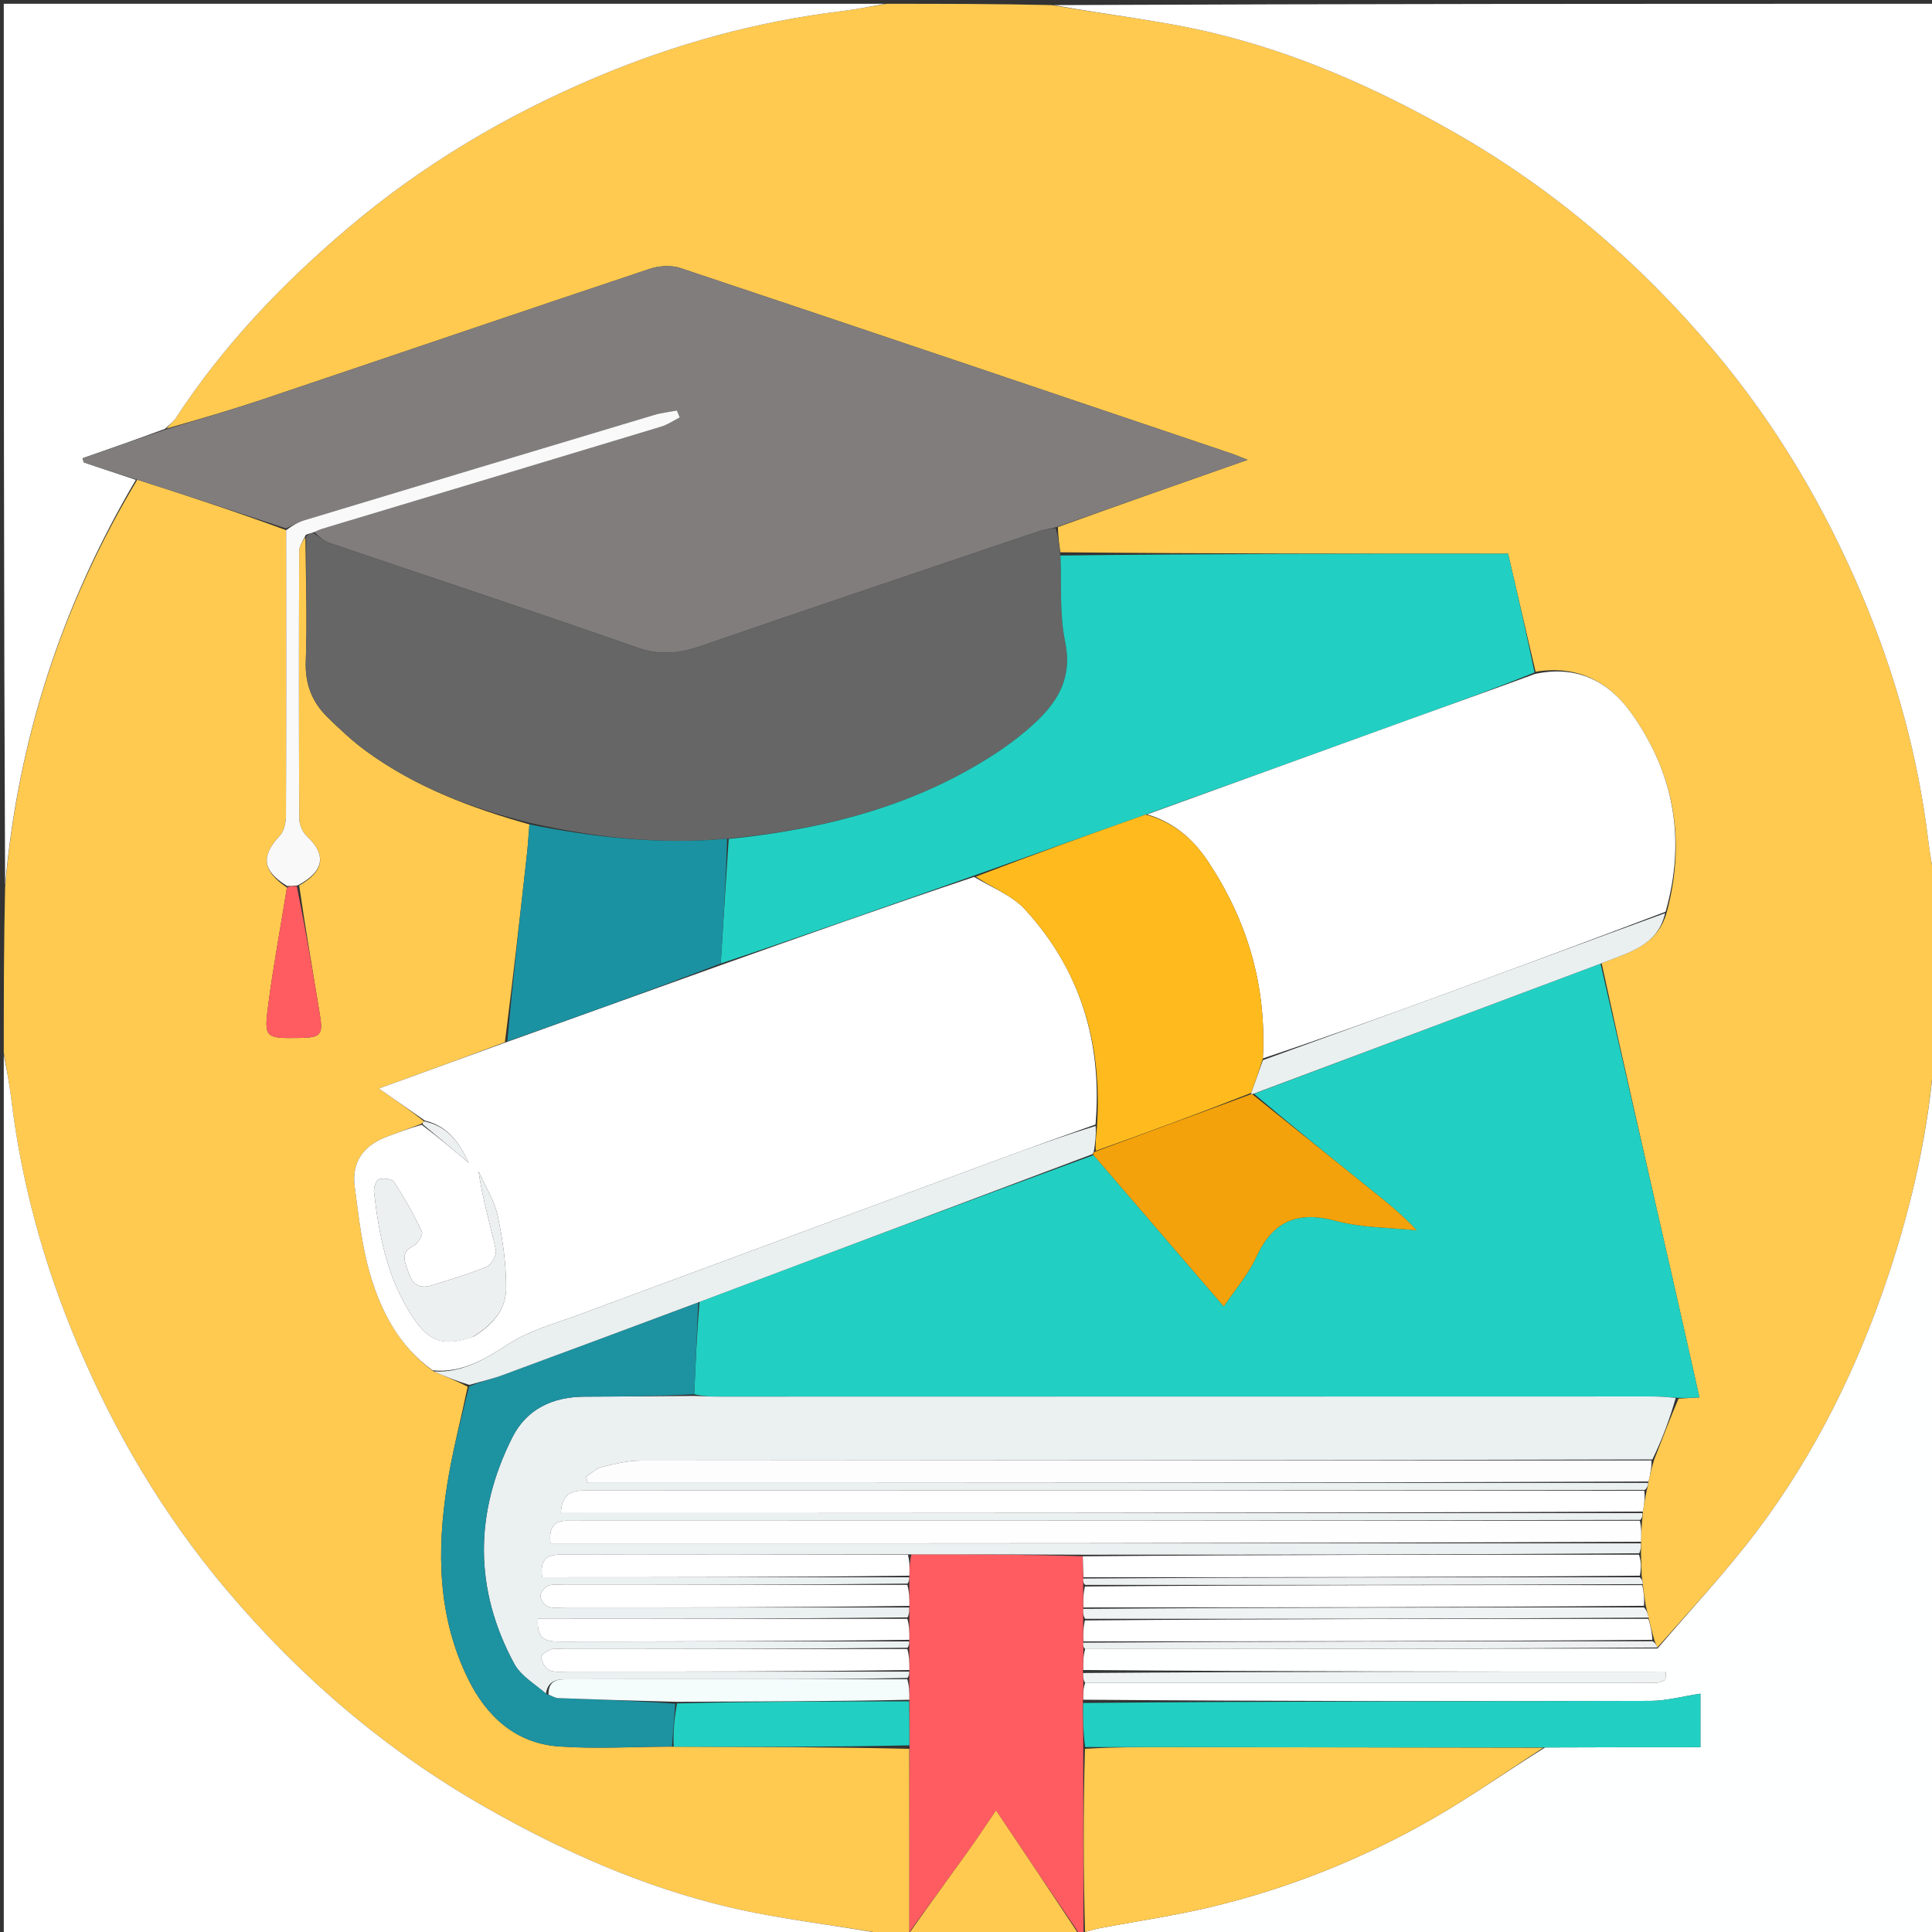 <svg version="1.1" id="Layer_1" xmlns="http://www.w3.org/2000/svg" xmlns:xlink="http://www.w3.org/1999/xlink" x="0px" y="0px"
	 width="100%" viewBox="0 0 512 512" enable-background="new 0 0 512 512" xml:space="preserve">
<rect x="0" y="0" width="512" height="512" fill="#333333" stroke="none"/>
<path fill="#FFCA4F" opacity="1" stroke="none" 
	d="
M513,235 
	C513,249.354 513,263.708 512.65,278.766 
	C511.141,299.467 506.777,318.878 500.496,337.782 
	C492.414,362.104 481.19,385.022 465.752,405.555 
	C457.55,416.464 448.131,426.457 439.201,436.606 
	C438.921,435.877 438.701,435.406 438.387,434.561 
	C437.81,432.461 437.328,430.736 436.89,428.688 
	C436.676,427.569 436.418,426.773 436.15,425.547 
	C435.838,423.434 435.538,421.752 435.367,419.817 
	C435.338,419.043 435.18,418.521 435.056,417.572 
	C434.997,415.433 434.903,413.722 434.876,411.638 
	C434.907,410.512 434.871,409.758 434.898,408.579 
	C434.986,406.44 435.011,404.726 435.196,402.785 
	C435.316,402.034 435.275,401.509 435.384,400.578 
	C435.764,398.466 435.994,396.761 436.422,394.851 
	C436.673,394.093 436.728,393.54 436.869,392.613 
	C437.35,390.506 437.745,388.773 438.387,386.779 
	C440.575,381.244 442.518,375.968 444.849,370.652 
	C446.794,370.527 448.351,370.442 450.369,370.332 
	C447.797,358.921 445.414,348.23 442.974,337.553 
	C436.715,310.16 430.43,282.773 424.454,255.269 
	C431.66,252.401 439.333,250.627 441.755,241.583 
	C446.851,222.403 443.591,204.96 432.476,189.204 
	C426.427,180.63 418.011,176.178 406.944,178.015 
	C404.461,167.454 402.103,157.285 399.657,146.741 
	C359.956,146.741 320.511,146.741 281.009,146.361 
	C280.672,143.958 280.391,141.934 280.355,139.669 
	C296.895,133.706 313.189,127.985 330.617,121.865 
	C328.333,120.963 327.427,120.559 326.492,120.243 
	C277.786,103.8 229.091,87.327 180.333,71.042 
	C177.902,70.23 174.702,70.411 172.23,71.236 
	C138.145,82.614 104.139,94.228 70.08,105.684 
	C61.438,108.59 52.679,111.147 44.125,113.567 
	C45.072,112.424 46.018,111.675 46.643,110.717 
	C59.211,91.463 74.983,75.028 92.41,60.277 
	C112.066,43.639 134.048,30.598 157.816,20.543 
	C178.792,11.67 200.489,5.682 223.099,2.946 
	C227.086,2.464 231.034,1.657 235,1 
	C249.354,1 263.708,1 278.766,1.35 
	C293.238,3.927 307.194,5.36 320.734,8.559 
	C343.546,13.947 364.845,23.391 385.24,34.999 
	C411.677,50.047 434.405,69.521 453.932,92.629 
	C470.57,112.318 483.62,134.358 493.637,158.169 
	C502.41,179.024 508.366,200.603 511.054,223.083 
	C511.531,227.076 512.343,231.029 513,235 
z"/>
<path fill="#FFCA4F" opacity="1" stroke="none" 
	d="
M241,513 
	C239.286,513 237.571,513 235.194,512.65 
	C220.762,510.073 206.806,508.64 193.266,505.442 
	C170.454,500.053 149.154,490.61 128.76,479.001 
	C102.323,463.954 79.595,444.479 60.068,421.372 
	C43.43,401.682 30.379,379.642 20.363,355.831 
	C11.589,334.976 5.633,313.397 2.946,290.917 
	C2.468,286.924 1.657,282.971 1,279 
	C1,264.646 1,250.292 1.35,235.234 
	C4.696,196.048 16.422,160.353 36.381,127.126 
	C49.78,131.404 62.794,135.72 75.828,140.501 
	C75.849,166.014 75.88,191.062 75.783,216.109 
	C75.776,217.898 75.353,220.172 74.226,221.387 
	C69.074,226.935 69.472,230.687 76.038,235.226 
	C74.343,245.755 72.46,255.833 71.123,265.983 
	C69.915,275.16 70.179,275.195 79.406,275.064 
	C84.928,274.985 85.65,274.305 84.802,269.078 
	C82.952,257.667 80.961,246.28 79.289,234.667 
	C86.042,230.835 86.535,226.474 81.284,221.561 
	C80.157,220.507 79.317,218.539 79.309,216.987 
	C79.186,193.34 79.195,169.692 79.293,146.045 
	C79.298,144.661 80.312,143.281 80.926,142.37 
	C81.051,153.649 81.436,164.469 81.037,175.26 
	C80.814,181.264 82.688,186.022 86.752,190.022 
	C90.054,193.272 93.48,196.474 97.219,199.191 
	C110.183,208.616 124.903,214.158 140.298,218.479 
	C140.066,221.394 139.92,223.867 139.647,226.326 
	C137.807,242.871 135.94,259.414 133.803,276.189 
	C122.718,280.354 111.913,284.288 100.413,288.474 
	C105.03,291.694 108.812,294.331 112.357,297.156 
	C112.012,297.514 111.902,297.683 111.432,297.916 
	C108.287,299.044 105.512,300.137 102.714,301.167 
	C96.498,303.453 93.1,307.777 94.001,314.484 
	C95.054,322.327 95.899,330.313 98.131,337.853 
	C101.063,347.761 105.875,356.888 114.916,363.439 
	C118.089,364.842 121.034,365.97 123.94,367.492 
	C122.089,376.321 119.905,384.695 118.544,393.202 
	C115.712,410.895 115.945,428.428 124.059,444.946 
	C128.957,454.917 136.676,462.01 148.127,462.828 
	C158.057,463.538 168.085,462.884 178.528,462.899 
	C199.63,462.973 220.274,462.98 240.964,463.455 
	C241.005,479.953 241.001,495.983 240.997,512.26 
	C240.999,512.507 241,513 241,513 
z"/>
<path fill="#FEFFFF" opacity="1" stroke="none" 
	d="
M439.262,436.864 
	C448.131,426.457 457.55,416.464 465.752,405.555 
	C481.19,385.022 492.414,362.104 500.496,337.782 
	C506.777,318.878 511.141,299.467 512.65,279.234 
	C513,356.926 513,434.852 513,513 
	C437.979,513 362.958,513 287.482,512.754 
	C287.026,512.507 287.143,512.028 287.541,511.984 
	C289.038,511.63 290.121,511.237 291.239,511.024 
	C301.228,509.126 311.323,507.674 321.196,505.299 
	C341.763,500.35 361.295,492.506 379.631,481.992 
	C389.707,476.215 399.228,469.473 409.464,463.098 
	C423.506,463.031 437.084,463.031 450.628,463.031 
	C450.628,457.951 450.628,453.564 450.628,448.834 
	C445.935,449.545 441.66,450.744 437.381,450.755 
	C387.295,450.887 337.209,450.841 287.058,450.442 
	C287.034,448.697 287.076,447.351 287.578,446.003 
	C337.159,445.999 386.278,445.997 435.398,445.993 
	C436.729,445.992 438.067,446.023 439.39,445.904 
	C440.012,445.848 440.613,445.487 441.206,445.223 
	C441.312,445.176 441.347,444.933 441.382,444.773 
	C441.415,444.621 441.405,444.46 441.49,442.989 
	C389.992,442.989 338.558,442.989 287.05,442.566 
	C287.026,440.434 287.075,438.724 287.585,437.011 
	C295.531,437.007 303.017,437.009 310.503,437.002 
	C353.423,436.957 396.342,436.91 439.262,436.864 
z"/>
<path fill="#FFFFFF" opacity="1" stroke="none" 
	d="
M513,234.531 
	C512.343,231.029 511.531,227.076 511.054,223.083 
	C508.366,200.603 502.41,179.024 493.637,158.169 
	C483.62,134.358 470.57,112.318 453.932,92.629 
	C434.405,69.521 411.677,50.047 385.24,34.999 
	C364.845,23.391 343.546,13.947 320.734,8.559 
	C307.194,5.36 293.238,3.927 279.234,1.35 
	C356.927,1 434.854,1 513,1 
	C513,78.687 513,156.375 513,234.531 
z"/>
<path fill="#FFFFFF" opacity="1" stroke="none" 
	d="
M1,279.469 
	C1.657,282.971 2.468,286.924 2.946,290.917 
	C5.633,313.397 11.589,334.976 20.363,355.831 
	C30.379,379.642 43.43,401.682 60.068,421.372 
	C79.595,444.479 102.323,463.954 128.76,479.001 
	C149.154,490.61 170.454,500.053 193.266,505.442 
	C206.806,508.64 220.762,510.073 234.766,512.65 
	C157.073,513 79.146,513 1,513 
	C1,435.313 1,357.625 1,279.469 
z"/>
<path fill="#FFFFFF" opacity="1" stroke="none" 
	d="
M35.996,127.165 
	C16.422,160.353 4.696,196.048 1.35,234.766 
	C1,157.073 1,79.146 1,1 
	C78.687,1 156.375,1 234.531,1 
	C231.034,1.657 227.086,2.464 223.099,2.946 
	C200.489,5.682 178.792,11.67 157.816,20.543 
	C134.048,30.598 112.066,43.639 92.41,60.277 
	C74.983,75.028 59.211,91.463 46.643,110.717 
	C46.018,111.675 45.072,112.424 43.745,113.635 
	C36.097,116.482 28.98,118.963 21.863,121.444 
	C21.986,121.816 22.109,122.188 22.232,122.56 
	C26.82,124.095 31.408,125.63 35.996,127.165 
z"/>
<path fill="#FF5C61" opacity="1" stroke="none" 
	d="
M287.124,437.014 
	C287.075,438.724 287.026,440.434 286.98,442.94 
	C287.028,444.493 287.073,445.249 287.117,446.006 
	C287.076,447.351 287.034,448.697 286.979,450.908 
	C287.014,455.511 287.062,459.249 287.065,463.454 
	C287.06,479.957 287.101,495.992 287.143,512.028 
	C287.143,512.028 287.026,512.507 287.013,512.754 
	C287,513 286.5,513 286.158,512.663 
	C278.73,501.775 271.643,491.223 263.961,479.783 
	C261.051,484.046 258.98,487.217 256.772,490.29 
	C251.548,497.556 246.259,504.775 240.996,512.013 
	C241.001,495.983 241.005,479.953 241.042,462.997 
	C241.019,458.338 240.964,454.604 240.982,450.456 
	C241.002,448.364 240.95,446.686 240.974,444.676 
	C241.005,443.895 240.959,443.446 240.987,442.574 
	C241.01,440.437 240.959,438.723 240.978,436.676 
	C241.002,435.891 240.954,435.441 240.983,434.568 
	C241.011,432.43 240.962,430.716 240.99,428.63 
	C241.015,427.506 240.965,426.754 240.989,425.577 
	C241.01,423.44 240.957,421.726 240.976,419.678 
	C241.001,418.894 240.954,418.443 240.984,417.571 
	C241.066,415.441 241.072,413.731 241.536,411.937 
	C256.983,411.906 271.972,411.958 286.951,412.438 
	C287.001,414.573 287.062,416.28 287.056,418.323 
	C287.035,419.112 287.081,419.564 287.053,420.439 
	C287.027,422.571 287.074,424.281 287.05,426.365 
	C287.027,427.496 287.074,428.254 287.049,429.433 
	C287.025,431.566 287.074,433.276 287.057,435.322 
	C287.035,436.11 287.079,436.562 287.124,437.014 
z"/>
<path fill="#FFCA4F" opacity="1" stroke="none" 
	d="
M240.997,512.26 
	C246.259,504.775 251.548,497.556 256.772,490.29 
	C258.98,487.217 261.051,484.046 263.961,479.783 
	C271.643,491.223 278.73,501.775 285.908,512.663 
	C271.312,513 256.625,513 241.469,513 
	C241,513 240.999,512.507 240.997,512.26 
z"/>
<path fill="#21D0C2" opacity="1" stroke="none" 
	d="
M424.156,255.384 
	C430.43,282.773 436.715,310.16 442.974,337.553 
	C445.414,348.23 447.797,358.921 450.369,370.332 
	C448.351,370.442 446.794,370.527 444.463,370.426 
	C441.528,370.183 439.367,370.077 437.206,370.078 
	C354.955,370.09 272.704,370.114 190.453,370.125 
	C188.293,370.125 186.133,370 183.982,369.481 
	C184.342,361.075 184.693,353.12 185.379,345.015 
	C220.332,331.854 254.95,318.845 289.801,306.114 
	C301.396,319.594 312.757,332.796 324.312,346.222 
	C327.421,341.597 330.817,337.742 332.853,333.269 
	C337.262,323.584 343.82,320.791 354.118,323.567 
	C360.959,325.412 368.329,325.298 375.462,326.061 
	C371.498,321.766 367.224,318.412 362.991,315.006 
	C352.654,306.69 342.336,298.35 332.343,289.869 
	C363.169,278.272 393.662,266.828 424.156,255.384 
z"/>
<path fill="#817D7D" opacity="1" stroke="none" 
	d="
M36.381,127.126 
	C31.408,125.63 26.82,124.095 22.232,122.56 
	C22.109,122.188 21.986,121.816 21.863,121.444 
	C28.98,118.963 36.097,116.482 43.594,113.932 
	C52.679,111.147 61.438,108.59 70.08,105.684 
	C104.139,94.228 138.145,82.614 172.23,71.236 
	C174.702,70.411 177.902,70.23 180.333,71.042 
	C229.091,87.327 277.786,103.8 326.492,120.243 
	C327.427,120.559 328.333,120.963 330.617,121.865 
	C313.189,127.985 296.895,133.706 279.945,139.691 
	C277.989,140.213 276.641,140.331 275.396,140.752 
	C245.421,150.885 215.43,160.975 185.513,171.278 
	C179.83,173.235 174.736,173.689 168.772,171.591 
	C141.752,162.086 114.534,153.143 87.415,143.917 
	C85.809,143.371 84.443,142.119 83.296,140.998 
	C84.248,140.567 84.859,140.296 85.493,140.105 
	C115.408,131.1 145.33,122.116 175.23,113.062 
	C176.955,112.54 178.509,111.453 180.142,110.629 
	C179.888,110.017 179.634,109.405 179.38,108.793 
	C177.366,109.177 175.299,109.388 173.345,109.973 
	C142.463,119.229 111.593,128.521 80.735,137.853 
	C79.029,138.369 77.447,139.299 75.808,140.037 
	C62.794,135.72 49.78,131.404 36.381,127.126 
z"/>
<path fill="#666666" opacity="1" stroke="none" 
	d="
M82.965,141.196 
	C84.443,142.119 85.809,143.371 87.415,143.917 
	C114.534,153.143 141.752,162.086 168.772,171.591 
	C174.736,173.689 179.83,173.235 185.513,171.278 
	C215.43,160.975 245.421,150.885 275.396,140.752 
	C276.641,140.331 277.989,140.213 279.699,139.932 
	C280.391,141.934 280.672,143.958 280.961,146.839 
	C281.33,155.165 280.77,162.825 282.27,170.059 
	C284.545,181.031 279.021,187.706 271.645,193.898 
	C269.233,195.923 266.681,197.809 264.049,199.54 
	C242.52,213.699 218.365,219.731 192.672,222.266 
	C174.682,223.889 157.427,221.907 140.324,218.031 
	C124.903,214.158 110.183,208.616 97.219,199.191 
	C93.48,196.474 90.054,193.272 86.752,190.022 
	C82.688,186.022 80.814,181.264 81.037,175.26 
	C81.436,164.469 81.051,153.649 81.145,142.182 
	C81.852,141.414 82.409,141.305 82.965,141.196 
z"/>
<path fill="#21D0C2" opacity="1" stroke="none" 
	d="
M193.113,222.326 
	C218.365,219.731 242.52,213.699 264.049,199.54 
	C266.681,197.809 269.233,195.923 271.645,193.898 
	C279.021,187.706 284.545,181.031 282.27,170.059 
	C280.77,162.825 281.33,155.165 281.017,147.218 
	C320.511,146.741 359.956,146.741 399.657,146.741 
	C402.103,157.285 404.461,167.454 406.665,178.212 
	C395.105,182.894 383.693,186.966 372.297,191.085 
	C349.522,199.317 326.756,207.576 303.599,215.871 
	C288.253,221.295 273.294,226.673 257.904,232.114 
	C235.319,240.044 213.164,247.91 191.001,255.334 
	C191.7,244.037 192.406,233.181 193.113,222.326 
z"/>
<path fill="#EBF0F1" opacity="1" stroke="none" 
	d="
M183.973,369.933 
	C186.133,370 188.293,370.125 190.453,370.125 
	C272.704,370.114 354.955,370.09 437.206,370.078 
	C439.367,370.077 441.528,370.183 444.075,370.466 
	C442.518,375.968 440.575,381.244 437.908,386.771 
	C348.048,387.017 258.913,386.992 169.778,387.075 
	C166.348,387.079 162.872,387.936 159.511,388.773 
	C157.998,389.15 156.717,390.458 155.33,391.344 
	C155.474,391.891 155.617,392.439 155.761,392.987 
	C249.435,392.987 343.109,392.987 436.783,392.987 
	C436.728,393.54 436.673,394.093 435.936,394.837 
	C342.273,395.018 249.291,395.008 156.31,394.999 
	C155.477,394.999 154.641,394.973 153.811,395.032 
	C150.49,395.271 148.759,396.983 148.653,400.984 
	C244.355,400.984 339.795,400.984 435.235,400.984 
	C435.275,401.509 435.316,402.034 434.725,402.785 
	C340.803,403.011 247.512,403.01 154.221,403.01 
	C153.055,403.01 151.888,403.053 150.723,403.009 
	C146.846,402.866 145.396,404.757 145.885,409.004 
	C242.329,409.004 338.582,409.004 434.835,409.004 
	C434.871,409.758 434.907,410.512 434.42,411.635 
	C384.919,412.007 335.94,412.009 286.962,412.011 
	C271.972,411.958 256.983,411.906 241.062,411.93 
	C209.818,412.004 179.506,412.03 149.195,411.957 
	C145.465,411.949 142.95,412.705 143.671,417.992 
	C176.093,417.992 208.501,417.992 240.908,417.992 
	C240.954,418.443 241.001,418.894 240.514,419.676 
	C209.888,420.006 179.796,420.002 149.704,420.008 
	C148.21,420.008 146.586,419.742 145.264,420.241 
	C144.323,420.596 143.233,422.021 143.224,422.978 
	C143.215,423.939 144.273,425.402 145.205,425.762 
	C146.52,426.27 148.148,426.004 149.643,426.004 
	C180.067,426.009 210.491,426.004 240.915,426.001 
	C240.965,426.754 241.015,427.506 240.527,428.627 
	C207.504,428.997 175.019,428.997 142.567,428.997 
	C142.12,434.759 145.024,435.041 148.541,435.034 
	C179.33,434.972 210.118,434.993 240.907,434.99 
	C240.954,435.441 241.002,435.891 240.516,436.673 
	C209.825,437.003 179.668,437.001 149.511,437.001 
	C148.345,437.001 147.082,436.744 146.039,437.108 
	C144.983,437.476 143.29,438.612 143.382,439.158 
	C143.597,440.433 144.459,442.109 145.53,442.605 
	C146.929,443.253 148.783,442.994 150.441,442.995 
	C180.598,443.007 210.756,443 240.913,442.997 
	C240.959,443.446 241.005,443.895 240.512,444.675 
	C225.191,445.005 210.408,445.004 195.626,445.004 
	C180.843,445.004 166.06,444.976 151.278,445.032 
	C148.512,445.043 145.309,444.686 144.676,448.836 
	C141.605,446.197 137.988,444.078 136.284,440.925 
	C125.595,421.147 125.71,400.972 135.733,380.996 
	C139.576,373.337 146.539,370.142 155.04,370.131 
	C164.684,370.117 174.329,370.003 183.973,369.933 
z"/>
<path fill="#FFFFFF" opacity="1" stroke="none" 
	d="
M303.987,215.823 
	C326.756,207.576 349.522,199.317 372.297,191.085 
	C383.693,186.966 395.105,182.894 406.789,178.604 
	C418.011,176.178 426.427,180.63 432.476,189.204 
	C443.591,204.96 446.851,222.403 441.401,241.613 
	C421.894,249.039 402.886,256.081 383.854,263.058 
	C367.479,269.061 351.078,274.989 334.671,280.488 
	C335.703,261.149 330.535,243.988 320.171,228.333 
	C316.23,222.38 311.027,217.864 303.987,215.823 
z"/>
<path fill="#FEFEFE" opacity="1" stroke="none" 
	d="
M434.898,408.579 
	C338.582,409.004 242.329,409.004 145.885,409.004 
	C145.396,404.757 146.846,402.866 150.723,403.009 
	C151.888,403.053 153.055,403.01 154.221,403.01 
	C247.512,403.01 340.803,403.011 434.565,403.012 
	C435.011,404.726 434.986,406.44 434.898,408.579 
z"/>
<path fill="#FFFFFF" opacity="1" stroke="none" 
	d="
M435.384,400.578 
	C339.795,400.984 244.355,400.984 148.653,400.984 
	C148.759,396.983 150.49,395.271 153.811,395.032 
	C154.641,394.973 155.477,394.999 156.31,394.999 
	C249.291,395.008 342.273,395.018 435.74,395.041 
	C435.994,396.761 435.764,398.466 435.384,400.578 
z"/>
<path fill="#FDFDFD" opacity="1" stroke="none" 
	d="
M436.869,392.613 
	C343.109,392.987 249.435,392.987 155.761,392.987 
	C155.617,392.439 155.474,391.891 155.33,391.344 
	C156.717,390.458 157.998,389.15 159.511,388.773 
	C162.872,387.936 166.348,387.079 169.778,387.075 
	C258.913,386.992 348.048,387.017 437.662,387.031 
	C437.745,388.773 437.35,390.506 436.869,392.613 
z"/>
<path fill="#FFFFFF" opacity="1" stroke="none" 
	d="
M287.124,434.986 
	C287.074,433.276 287.025,431.566 287.509,429.431 
	C337.644,429.007 387.245,429.009 436.846,429.011 
	C437.328,430.736 437.81,432.461 437.877,434.573 
	C387.349,434.968 337.236,434.977 287.124,434.986 
z"/>
<path fill="#FFFFFF" opacity="1" stroke="none" 
	d="
M287.12,425.991 
	C287.074,424.281 287.027,422.571 287.514,420.436 
	C337.11,420.03 386.174,420.05 435.237,420.069 
	C435.538,421.752 435.838,423.434 435.669,425.552 
	C385.84,425.989 336.48,425.99 287.12,425.991 
z"/>
<path fill="#FFFFFF" opacity="1" stroke="none" 
	d="
M286.951,412.438 
	C335.94,412.009 384.919,412.007 434.353,412.008 
	C434.903,413.722 434.997,415.433 434.586,417.571 
	C385.095,417.994 336.109,417.991 287.123,417.987 
	C287.062,416.28 287.001,414.573 286.951,412.438 
z"/>
<path fill="#EAF0F0" opacity="1" stroke="none" 
	d="
M334.688,280.95 
	C351.078,274.989 367.479,269.061 383.854,263.058 
	C402.886,256.081 421.894,249.039 441.267,241.995 
	C439.333,250.627 431.66,252.401 424.454,255.269 
	C393.662,266.828 363.169,278.272 332.21,289.854 
	C331.746,289.991 331.479,289.998 331.587,289.63 
	C332.692,286.492 333.69,283.721 334.688,280.95 
z"/>
<path fill="#F0F3F4" opacity="1" stroke="none" 
	d="
M287.05,426.365 
	C336.48,425.99 385.84,425.989 435.68,425.982 
	C436.418,426.773 436.676,427.569 436.89,428.688 
	C387.245,429.009 337.644,429.007 287.582,429.008 
	C287.074,428.254 287.027,427.496 287.05,426.365 
z"/>
<path fill="#EDF0F1" opacity="1" stroke="none" 
	d="
M287.057,435.322 
	C337.236,434.977 387.349,434.968 437.972,434.947 
	C438.701,435.406 438.921,435.877 439.201,436.606 
	C396.342,436.91 353.423,436.957 310.503,437.002 
	C303.017,437.009 295.531,437.007 287.585,437.011 
	C287.079,436.562 287.035,436.11 287.057,435.322 
z"/>
<path fill="#EDF0F1" opacity="1" stroke="none" 
	d="
M287.056,418.323 
	C336.109,417.991 385.095,417.994 434.551,417.998 
	C435.18,418.521 435.338,419.043 435.367,419.817 
	C386.174,420.05 337.11,420.03 287.587,420.014 
	C287.081,419.564 287.035,419.112 287.056,418.323 
z"/>
<path fill="#FFFFFF" opacity="1" stroke="none" 
	d="
M191.008,255.776 
	C213.164,247.91 235.319,240.044 258.144,232.396 
	C263.102,235.334 268.212,237.296 271.536,240.904 
	C286.335,256.966 292.153,276.314 290.324,297.998 
	C281.523,301.103 273.077,304.155 264.653,307.267 
	C227.499,320.993 190.344,334.712 153.212,348.495 
	C146.986,350.806 140.331,352.582 134.851,356.118 
	C128.515,360.208 122.507,363.898 114.688,363.164 
	C105.875,356.888 101.063,347.761 98.131,337.853 
	C95.899,330.313 95.054,322.327 94.001,314.484 
	C93.1,307.777 96.498,303.453 102.714,301.167 
	C105.512,300.137 108.287,299.044 111.747,298.082 
	C116.352,301.512 120.282,304.84 124.211,308.168 
	C121.792,302.925 118.674,298.408 112.593,296.968 
	C108.812,294.331 105.03,291.694 100.413,288.474 
	C111.913,284.288 122.718,280.354 134.177,276.189 
	C153.557,269.231 172.283,262.503 191.008,255.776 
M125.459,354.229 
	C130.271,351.322 134.076,347.211 134.123,341.594 
	C134.178,335.101 133.249,328.5 131.88,322.132 
	C130.999,318.039 128.554,314.283 126.81,310.376 
	C127.85,317.609 129.88,324.362 131.398,331.228 
	C131.683,332.518 130.289,335.118 129.05,335.641 
	C124.314,337.637 119.337,339.072 114.425,340.637 
	C111.291,341.636 109.236,340.355 108.289,337.303 
	C107.487,334.715 105.69,332.021 109.677,330.11 
	C110.787,329.578 112.161,327.161 111.79,326.376 
	C109.644,321.833 107.156,317.428 104.42,313.212 
	C103.887,312.39 101.604,312.143 100.41,312.52 
	C99.675,312.753 98.985,314.73 99.11,315.828 
	C100.457,327.618 102.723,339.155 109.526,349.254 
	C113.807,355.609 117.58,356.915 125.459,354.229 
z"/>
<path fill="#1D92A1" opacity="1" stroke="none" 
	d="
M183.982,369.481 
	C174.329,370.003 164.684,370.117 155.04,370.131 
	C146.539,370.142 139.576,373.337 135.733,380.996 
	C125.71,400.972 125.595,421.147 136.284,440.925 
	C137.988,444.078 141.605,446.197 145.007,449.049 
	C146.448,449.551 147.213,449.991 147.993,450.02 
	C158.311,450.406 168.631,450.734 178.952,451.508 
	C178.659,455.57 178.365,459.201 178.071,462.832 
	C168.085,462.884 158.057,463.538 148.127,462.828 
	C136.676,462.01 128.957,454.917 124.059,444.946 
	C115.945,428.428 115.712,410.895 118.544,393.202 
	C119.905,384.695 122.089,376.321 124.323,367.406 
	C127.602,366.084 130.516,365.403 133.303,364.376 
	C150.566,358.016 167.8,351.578 185.044,345.166 
	C184.693,353.12 184.342,361.075 183.982,369.481 
z"/>
<path fill="#1B92A1" opacity="1" stroke="none" 
	d="
M191.001,255.334 
	C172.283,262.503 153.557,269.231 134.457,275.958 
	C135.94,259.414 137.807,242.871 139.647,226.326 
	C139.92,223.867 140.066,221.394 140.298,218.479 
	C157.427,221.907 174.682,223.889 192.672,222.266 
	C192.406,233.181 191.7,244.037 191.001,255.334 
z"/>
<path fill="#EAF0F0" opacity="1" stroke="none" 
	d="
M185.379,345.015 
	C167.8,351.578 150.566,358.016 133.303,364.376 
	C130.516,365.403 127.602,366.084 124.362,367.012 
	C121.034,365.97 118.089,364.842 114.916,363.439 
	C122.507,363.898 128.515,360.208 134.851,356.118 
	C140.331,352.582 146.986,350.806 153.212,348.495 
	C190.344,334.712 227.499,320.993 264.653,307.267 
	C273.077,304.155 281.523,301.103 290.362,298.387 
	C290.511,300.829 290.258,302.906 289.873,305.186 
	C289.742,305.388 289.568,305.836 289.568,305.836 
	C254.95,318.845 220.332,331.854 185.379,345.015 
z"/>
<path fill="#FAF9F9" opacity="1" stroke="none" 
	d="
M83.296,140.998 
	C82.409,141.305 81.852,141.414 81.076,141.712 
	C80.312,143.281 79.298,144.661 79.293,146.045 
	C79.195,169.692 79.186,193.34 79.309,216.987 
	C79.317,218.539 80.157,220.507 81.284,221.561 
	C86.535,226.474 86.042,230.835 78.923,234.632 
	C77.559,234.81 76.824,234.808 76.088,234.806 
	C69.472,230.687 69.074,226.935 74.226,221.387 
	C75.353,220.172 75.776,217.898 75.783,216.109 
	C75.88,191.062 75.849,166.014 75.828,140.501 
	C77.447,139.299 79.029,138.369 80.735,137.853 
	C111.593,128.521 142.463,119.229 173.345,109.973 
	C175.299,109.388 177.366,109.177 179.38,108.793 
	C179.634,109.405 179.888,110.017 180.142,110.629 
	C178.509,111.453 176.955,112.54 175.23,113.062 
	C145.33,122.116 115.408,131.1 85.493,140.105 
	C84.859,140.296 84.248,140.567 83.296,140.998 
z"/>
<path fill="#21D0C2" opacity="1" stroke="none" 
	d="
M178.528,462.899 
	C178.365,459.201 178.659,455.57 179.42,451.429 
	C200.227,450.902 220.568,450.886 240.909,450.87 
	C240.964,454.604 241.019,458.338 240.996,462.53 
	C220.274,462.98 199.63,462.973 178.528,462.899 
z"/>
<path fill="#FF5C61" opacity="1" stroke="none" 
	d="
M76.038,235.226 
	C76.824,234.808 77.559,234.81 78.661,234.847 
	C80.961,246.28 82.952,257.667 84.802,269.078 
	C85.65,274.305 84.928,274.985 79.406,275.064 
	C70.179,275.195 69.915,275.16 71.123,265.983 
	C72.46,255.833 74.343,245.755 76.038,235.226 
z"/>
<path fill="#EDF0F1" opacity="1" stroke="none" 
	d="
M112.357,297.156 
	C118.674,298.408 121.792,302.925 124.211,308.168 
	C120.282,304.84 116.352,301.512 112.107,298.018 
	C111.902,297.683 112.012,297.514 112.357,297.156 
z"/>
<path fill="#FFCA4F" opacity="1" stroke="none" 
	d="
M287.541,511.984 
	C287.101,495.992 287.06,479.957 287.524,463.458 
	C295.195,462.995 302.361,462.986 309.526,462.998 
	C342.684,463.051 375.842,463.109 409,463.165 
	C399.228,469.473 389.707,476.215 379.631,481.992 
	C361.295,492.506 341.763,500.35 321.196,505.299 
	C311.323,507.674 301.228,509.126 291.239,511.024 
	C290.121,511.237 289.038,511.63 287.541,511.984 
z"/>
<path fill="#21D0C2" opacity="1" stroke="none" 
	d="
M409.464,463.098 
	C375.842,463.109 342.684,463.051 309.526,462.998 
	C302.361,462.986 295.195,462.995 287.57,462.99 
	C287.062,459.249 287.014,455.511 287.044,451.307 
	C337.209,450.841 387.295,450.887 437.381,450.755 
	C441.66,450.744 445.935,449.545 450.628,448.834 
	C450.628,453.564 450.628,457.951 450.628,463.031 
	C437.084,463.031 423.506,463.031 409.464,463.098 
z"/>
<path fill="#F0F3F4" opacity="1" stroke="none" 
	d="
M287.578,446.003 
	C287.073,445.249 287.028,444.493 287.054,443.363 
	C338.558,442.989 389.992,442.989 441.49,442.989 
	C441.405,444.46 441.415,444.621 441.382,444.773 
	C441.347,444.933 441.312,445.176 441.206,445.223 
	C440.613,445.487 440.012,445.848 439.39,445.904 
	C438.067,446.023 436.729,445.992 435.398,445.993 
	C386.278,445.997 337.159,445.999 287.578,446.003 
z"/>
<path fill="#FFFFFF" opacity="1" stroke="none" 
	d="
M240.983,434.568 
	C210.118,434.993 179.33,434.972 148.541,435.034 
	C145.024,435.041 142.12,434.759 142.567,428.997 
	C175.019,428.997 207.504,428.997 240.451,428.999 
	C240.962,430.716 241.011,432.43 240.983,434.568 
z"/>
<path fill="#FFFFFF" opacity="1" stroke="none" 
	d="
M240.989,425.577 
	C210.491,426.004 180.067,426.009 149.643,426.004 
	C148.148,426.004 146.52,426.27 145.205,425.762 
	C144.273,425.402 143.215,423.939 143.224,422.978 
	C143.233,422.021 144.323,420.596 145.264,420.241 
	C146.586,419.742 148.21,420.008 149.704,420.008 
	C179.796,420.002 209.888,420.006 240.442,420.01 
	C240.957,421.726 241.01,423.44 240.989,425.577 
z"/>
<path fill="#FFFFFF" opacity="1" stroke="none" 
	d="
M240.987,442.574 
	C210.756,443 180.598,443.007 150.441,442.995 
	C148.783,442.994 146.929,443.253 145.53,442.605 
	C144.459,442.109 143.597,440.433 143.382,439.158 
	C143.29,438.612 144.983,437.476 146.039,437.108 
	C147.082,436.744 148.345,437.001 149.511,437.001 
	C179.668,437.001 209.825,437.003 240.445,437.007 
	C240.959,438.723 241.01,440.437 240.987,442.574 
z"/>
<path fill="#FFFFFF" opacity="1" stroke="none" 
	d="
M240.984,417.571 
	C208.501,417.992 176.093,417.992 143.671,417.992 
	C142.95,412.705 145.465,411.949 149.195,411.957 
	C179.506,412.03 209.818,412.004 240.604,412.015 
	C241.072,413.731 241.066,415.441 240.984,417.571 
z"/>
<path fill="#F4FCFC" opacity="1" stroke="none" 
	d="
M240.982,450.456 
	C220.568,450.886 200.227,450.902 179.419,450.998 
	C168.631,450.734 158.311,450.406 147.993,450.02 
	C147.213,449.991 146.448,449.551 145.344,449.09 
	C145.309,444.686 148.512,445.043 151.278,445.032 
	C166.06,444.976 180.843,445.004 195.626,445.004 
	C210.408,445.004 225.191,445.005 240.435,445.007 
	C240.95,446.686 241.002,448.364 240.982,450.456 
z"/>
<path fill="#F3A20B" opacity="1" stroke="none" 
	d="
M289.801,306.114 
	C289.568,305.836 289.742,305.388 290.259,305.18 
	C304.343,299.981 317.911,294.99 331.479,289.998 
	C331.479,289.998 331.746,289.991 331.879,290.006 
	C342.336,298.35 352.654,306.69 362.991,315.006 
	C367.224,318.412 371.498,321.766 375.462,326.061 
	C368.329,325.298 360.959,325.412 354.118,323.567 
	C343.82,320.791 337.262,323.584 332.853,333.269 
	C330.817,337.742 327.421,341.597 324.312,346.222 
	C312.757,332.796 301.396,319.594 289.801,306.114 
z"/>
<path fill="#FFBB1D" opacity="1" stroke="none" 
	d="
M331.587,289.63 
	C317.911,294.99 304.343,299.981 290.39,304.978 
	C290.258,302.906 290.511,300.829 290.727,298.362 
	C292.153,276.314 286.335,256.966 271.536,240.904 
	C268.212,237.296 263.102,235.334 258.574,232.332 
	C273.294,226.673 288.253,221.295 303.599,215.871 
	C311.027,217.864 316.23,222.38 320.171,228.333 
	C330.535,243.988 335.703,261.149 334.671,280.488 
	C333.69,283.721 332.692,286.492 331.587,289.63 
z"/>
<path fill="#EDF0F1" opacity="1" stroke="none" 
	d="
M125.115,354.391 
	C117.58,356.915 113.807,355.609 109.526,349.254 
	C102.723,339.155 100.457,327.618 99.11,315.828 
	C98.985,314.73 99.675,312.753 100.41,312.52 
	C101.604,312.143 103.887,312.39 104.42,313.212 
	C107.156,317.428 109.644,321.833 111.79,326.376 
	C112.161,327.161 110.787,329.578 109.677,330.11 
	C105.69,332.021 107.487,334.715 108.289,337.303 
	C109.236,340.355 111.291,341.636 114.425,340.637 
	C119.337,339.072 124.314,337.637 129.05,335.641 
	C130.289,335.118 131.683,332.518 131.398,331.228 
	C129.88,324.362 127.85,317.609 126.81,310.376 
	C128.554,314.283 130.999,318.039 131.88,322.132 
	C133.249,328.5 134.178,335.101 134.123,341.594 
	C134.076,347.211 130.271,351.322 125.115,354.391 
z"/>
</svg>